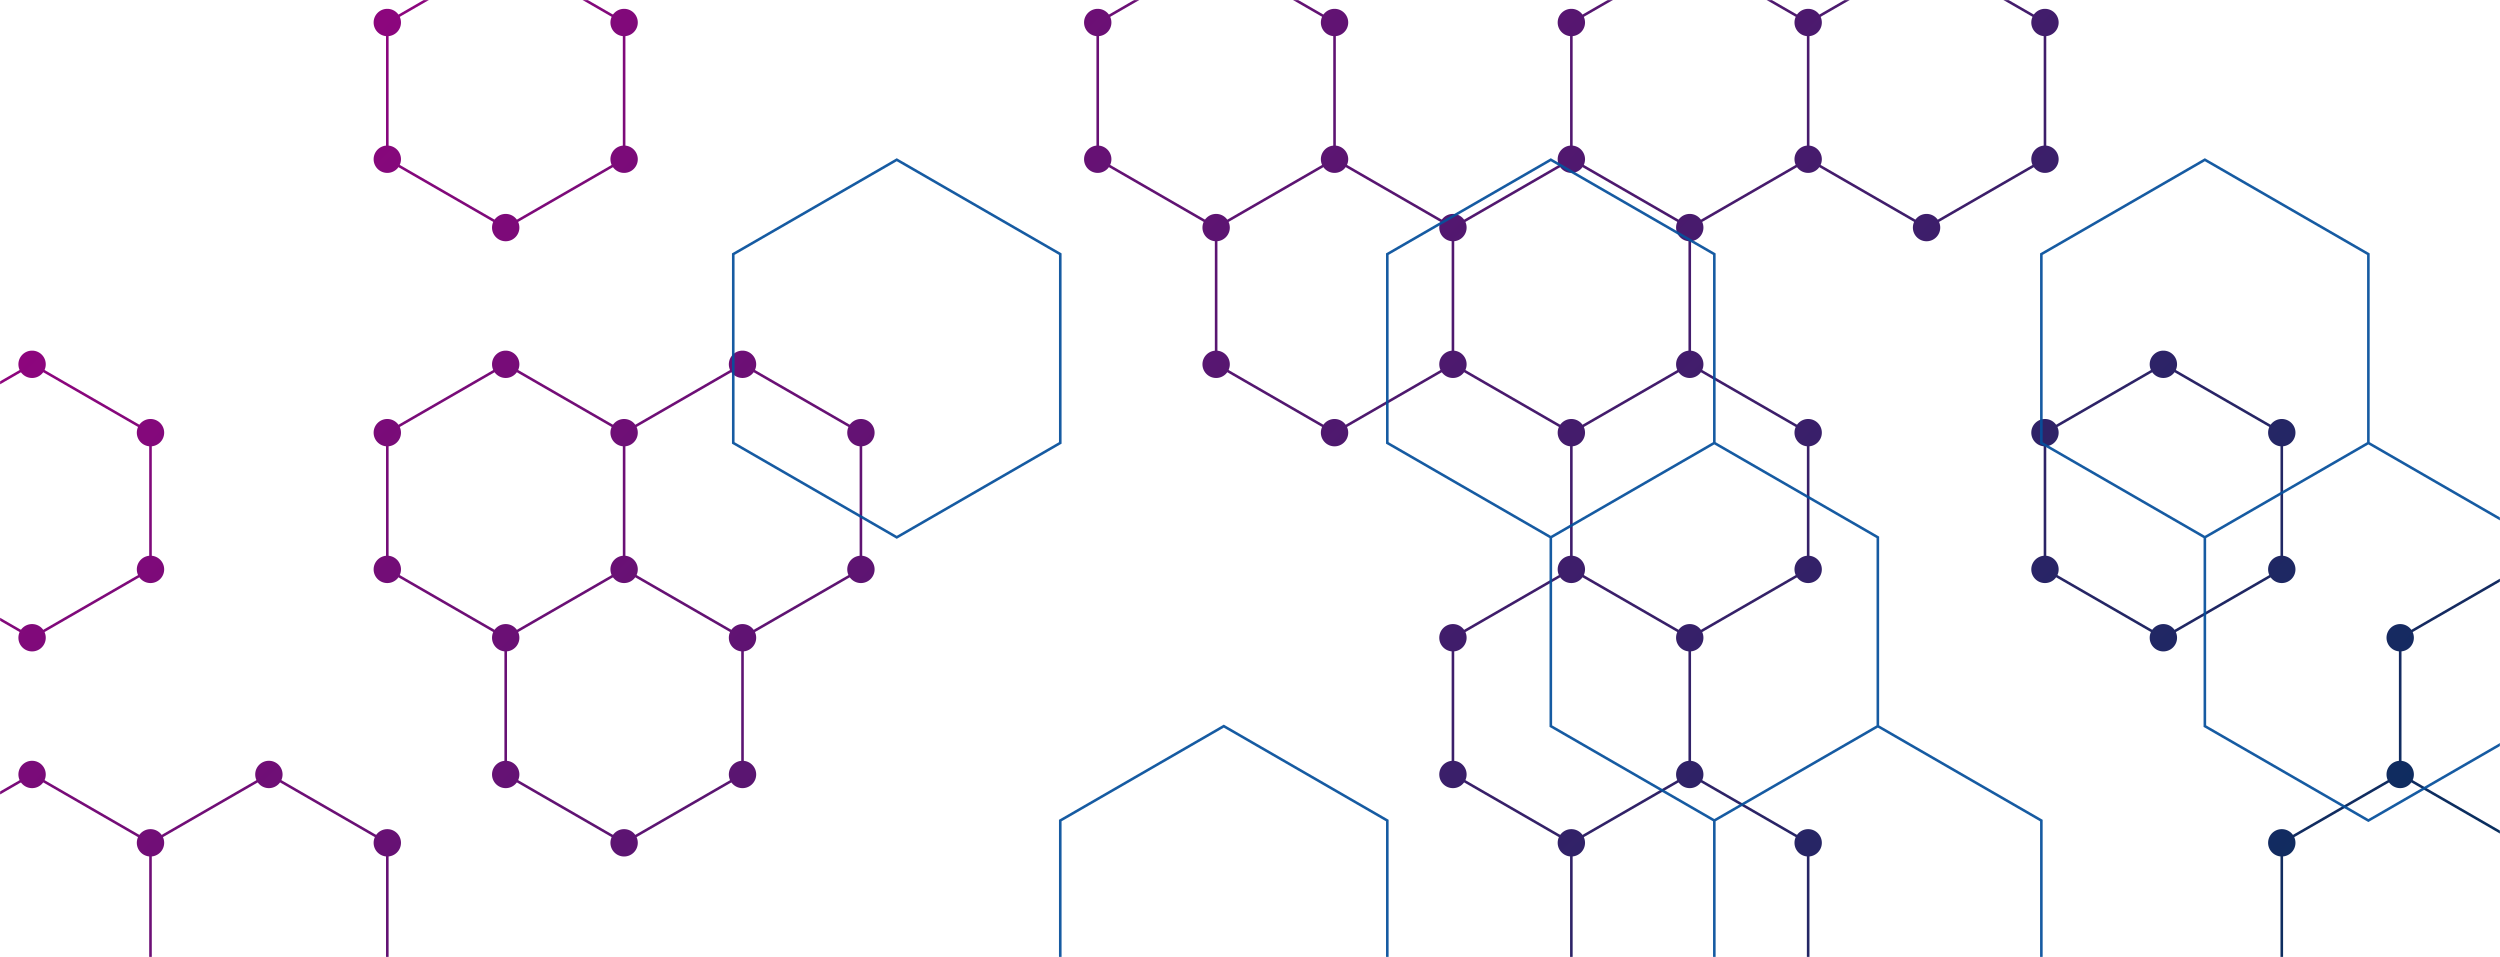 <svg xmlns="http://www.w3.org/2000/svg" version="1.1" xmlns:xlink="http://www.w3.org/1999/xlink" xmlns:svgjs="http://svgjs.dev/svgjs" width="1920" height="735" preserveAspectRatio="none" viewBox="0 0 1920 735"><g mask="url(&quot;#SvgjsMask1241&quot;)" fill="none"><path d="M24.64 279.79L115.58 332.29L115.58 437.29L24.64 489.79L-66.3 437.29L-66.3 332.29zM24.64 594.79L115.58 647.29L115.58 752.29L24.64 804.79L-66.3 752.29L-66.3 647.29zM206.51 594.79L297.45 647.29L297.45 752.29L206.51 804.79L115.58 752.29L115.58 647.29zM388.38 -35.21L479.32 17.29L479.32 122.29L388.38 174.79L297.45 122.29L297.45 17.29zM388.38 279.79L479.32 332.29L479.32 437.29L388.38 489.79L297.45 437.29L297.45 332.29zM479.32 437.29L570.25 489.79L570.25 594.79L479.32 647.29L388.38 594.79L388.38 489.79zM570.25 279.79L661.19 332.29L661.19 437.29L570.25 489.79L479.32 437.29L479.32 332.29zM933.99 -35.21L1024.93 17.29L1024.93 122.29L933.99 174.79L843.06 122.29L843.06 17.29zM1024.93 122.29L1115.86 174.79L1115.86 279.79L1024.93 332.29L933.99 279.79L933.99 174.79zM1024.93 752.29L1115.86 804.79L1115.86 909.79L1024.93 962.29L933.99 909.79L933.99 804.79zM1206.8 122.29L1297.73 174.79L1297.73 279.79L1206.8 332.29L1115.86 279.79L1115.86 174.79zM1206.8 437.29L1297.73 489.79L1297.73 594.79L1206.8 647.29L1115.86 594.79L1115.86 489.79zM1297.73 -35.21L1388.67 17.29L1388.67 122.29L1297.73 174.79L1206.8 122.29L1206.8 17.29zM1297.73 279.79L1388.67 332.29L1388.67 437.29L1297.73 489.79L1206.8 437.29L1206.8 332.29zM1297.73 594.79L1388.67 647.29L1388.67 752.29L1297.73 804.79L1206.8 752.29L1206.8 647.29zM1388.67 752.29L1479.6 804.79L1479.6 909.79L1388.67 962.29L1297.73 909.79L1297.73 804.79zM1479.6 -35.21L1570.54 17.29L1570.54 122.29L1479.6 174.79L1388.67 122.29L1388.67 17.29zM1661.47 279.79L1752.41 332.29L1752.41 437.29L1661.47 489.79L1570.54 437.29L1570.54 332.29zM1752.41 752.29L1843.35 804.79L1843.35 909.79L1752.41 962.29L1661.47 909.79L1661.47 804.79zM1934.28 437.29L2025.22 489.79L2025.22 594.79L1934.28 647.29L1843.35 594.79L1843.35 489.79zM1843.35 594.79L1934.28 647.29L1934.28 752.29L1843.35 804.79L1752.41 752.29L1752.41 647.29z" stroke="url(&quot;#SvgjsLinearGradient1242&quot;)" stroke-width="2"></path><path d="M14.14 279.79 a10.5 10.5 0 1 0 21 0 a10.5 10.5 0 1 0 -21 0zM105.08 332.29 a10.5 10.5 0 1 0 21 0 a10.5 10.5 0 1 0 -21 0zM105.08 437.29 a10.5 10.5 0 1 0 21 0 a10.5 10.5 0 1 0 -21 0zM14.14 489.79 a10.5 10.5 0 1 0 21 0 a10.5 10.5 0 1 0 -21 0zM-76.8 437.29 a10.5 10.5 0 1 0 21 0 a10.5 10.5 0 1 0 -21 0zM-76.8 332.29 a10.5 10.5 0 1 0 21 0 a10.5 10.5 0 1 0 -21 0zM14.14 594.79 a10.5 10.5 0 1 0 21 0 a10.5 10.5 0 1 0 -21 0zM105.08 647.29 a10.5 10.5 0 1 0 21 0 a10.5 10.5 0 1 0 -21 0zM105.08 752.29 a10.5 10.5 0 1 0 21 0 a10.5 10.5 0 1 0 -21 0zM14.14 804.79 a10.5 10.5 0 1 0 21 0 a10.5 10.5 0 1 0 -21 0zM-76.8 752.29 a10.5 10.5 0 1 0 21 0 a10.5 10.5 0 1 0 -21 0zM-76.8 647.29 a10.5 10.5 0 1 0 21 0 a10.5 10.5 0 1 0 -21 0zM196.01 594.79 a10.5 10.5 0 1 0 21 0 a10.5 10.5 0 1 0 -21 0zM286.95 647.29 a10.5 10.5 0 1 0 21 0 a10.5 10.5 0 1 0 -21 0zM286.95 752.29 a10.5 10.5 0 1 0 21 0 a10.5 10.5 0 1 0 -21 0zM196.01 804.79 a10.5 10.5 0 1 0 21 0 a10.5 10.5 0 1 0 -21 0zM377.88 -35.21 a10.5 10.5 0 1 0 21 0 a10.5 10.5 0 1 0 -21 0zM468.82 17.29 a10.5 10.5 0 1 0 21 0 a10.5 10.5 0 1 0 -21 0zM468.82 122.29 a10.5 10.5 0 1 0 21 0 a10.5 10.5 0 1 0 -21 0zM377.88 174.79 a10.5 10.5 0 1 0 21 0 a10.5 10.5 0 1 0 -21 0zM286.95 122.29 a10.5 10.5 0 1 0 21 0 a10.5 10.5 0 1 0 -21 0zM286.95 17.29 a10.5 10.5 0 1 0 21 0 a10.5 10.5 0 1 0 -21 0zM377.88 279.79 a10.5 10.5 0 1 0 21 0 a10.5 10.5 0 1 0 -21 0zM468.82 332.29 a10.5 10.5 0 1 0 21 0 a10.5 10.5 0 1 0 -21 0zM468.82 437.29 a10.5 10.5 0 1 0 21 0 a10.5 10.5 0 1 0 -21 0zM377.88 489.79 a10.5 10.5 0 1 0 21 0 a10.5 10.5 0 1 0 -21 0zM286.95 437.29 a10.5 10.5 0 1 0 21 0 a10.5 10.5 0 1 0 -21 0zM286.95 332.29 a10.5 10.5 0 1 0 21 0 a10.5 10.5 0 1 0 -21 0zM559.75 489.79 a10.5 10.5 0 1 0 21 0 a10.5 10.5 0 1 0 -21 0zM559.75 594.79 a10.5 10.5 0 1 0 21 0 a10.5 10.5 0 1 0 -21 0zM468.82 647.29 a10.5 10.5 0 1 0 21 0 a10.5 10.5 0 1 0 -21 0zM377.88 594.79 a10.5 10.5 0 1 0 21 0 a10.5 10.5 0 1 0 -21 0zM559.75 279.79 a10.5 10.5 0 1 0 21 0 a10.5 10.5 0 1 0 -21 0zM650.69 332.29 a10.5 10.5 0 1 0 21 0 a10.5 10.5 0 1 0 -21 0zM650.69 437.29 a10.5 10.5 0 1 0 21 0 a10.5 10.5 0 1 0 -21 0zM923.49 -35.21 a10.5 10.5 0 1 0 21 0 a10.5 10.5 0 1 0 -21 0zM1014.43 17.29 a10.5 10.5 0 1 0 21 0 a10.5 10.5 0 1 0 -21 0zM1014.43 122.29 a10.5 10.5 0 1 0 21 0 a10.5 10.5 0 1 0 -21 0zM923.49 174.79 a10.5 10.5 0 1 0 21 0 a10.5 10.5 0 1 0 -21 0zM832.56 122.29 a10.5 10.5 0 1 0 21 0 a10.5 10.5 0 1 0 -21 0zM832.56 17.29 a10.5 10.5 0 1 0 21 0 a10.5 10.5 0 1 0 -21 0zM1105.36 174.79 a10.5 10.5 0 1 0 21 0 a10.5 10.5 0 1 0 -21 0zM1105.36 279.79 a10.5 10.5 0 1 0 21 0 a10.5 10.5 0 1 0 -21 0zM1014.43 332.29 a10.5 10.5 0 1 0 21 0 a10.5 10.5 0 1 0 -21 0zM923.49 279.79 a10.5 10.5 0 1 0 21 0 a10.5 10.5 0 1 0 -21 0zM1014.43 752.29 a10.5 10.5 0 1 0 21 0 a10.5 10.5 0 1 0 -21 0zM1105.36 804.79 a10.5 10.5 0 1 0 21 0 a10.5 10.5 0 1 0 -21 0zM1105.36 909.79 a10.5 10.5 0 1 0 21 0 a10.5 10.5 0 1 0 -21 0zM1014.43 962.29 a10.5 10.5 0 1 0 21 0 a10.5 10.5 0 1 0 -21 0zM923.49 909.79 a10.5 10.5 0 1 0 21 0 a10.5 10.5 0 1 0 -21 0zM923.49 804.79 a10.5 10.5 0 1 0 21 0 a10.5 10.5 0 1 0 -21 0zM1196.3 122.29 a10.5 10.5 0 1 0 21 0 a10.5 10.5 0 1 0 -21 0zM1287.23 174.79 a10.5 10.5 0 1 0 21 0 a10.5 10.5 0 1 0 -21 0zM1287.23 279.79 a10.5 10.5 0 1 0 21 0 a10.5 10.5 0 1 0 -21 0zM1196.3 332.29 a10.5 10.5 0 1 0 21 0 a10.5 10.5 0 1 0 -21 0zM1196.3 437.29 a10.5 10.5 0 1 0 21 0 a10.5 10.5 0 1 0 -21 0zM1287.23 489.79 a10.5 10.5 0 1 0 21 0 a10.5 10.5 0 1 0 -21 0zM1287.23 594.79 a10.5 10.5 0 1 0 21 0 a10.5 10.5 0 1 0 -21 0zM1196.3 647.29 a10.5 10.5 0 1 0 21 0 a10.5 10.5 0 1 0 -21 0zM1105.36 594.79 a10.5 10.5 0 1 0 21 0 a10.5 10.5 0 1 0 -21 0zM1105.36 489.79 a10.5 10.5 0 1 0 21 0 a10.5 10.5 0 1 0 -21 0zM1287.23 -35.21 a10.5 10.5 0 1 0 21 0 a10.5 10.5 0 1 0 -21 0zM1378.17 17.29 a10.5 10.5 0 1 0 21 0 a10.5 10.5 0 1 0 -21 0zM1378.17 122.29 a10.5 10.5 0 1 0 21 0 a10.5 10.5 0 1 0 -21 0zM1196.3 17.29 a10.5 10.5 0 1 0 21 0 a10.5 10.5 0 1 0 -21 0zM1378.17 332.29 a10.5 10.5 0 1 0 21 0 a10.5 10.5 0 1 0 -21 0zM1378.17 437.29 a10.5 10.5 0 1 0 21 0 a10.5 10.5 0 1 0 -21 0zM1378.17 647.29 a10.5 10.5 0 1 0 21 0 a10.5 10.5 0 1 0 -21 0zM1378.17 752.29 a10.5 10.5 0 1 0 21 0 a10.5 10.5 0 1 0 -21 0zM1287.23 804.79 a10.5 10.5 0 1 0 21 0 a10.5 10.5 0 1 0 -21 0zM1196.3 752.29 a10.5 10.5 0 1 0 21 0 a10.5 10.5 0 1 0 -21 0zM1469.1 804.79 a10.5 10.5 0 1 0 21 0 a10.5 10.5 0 1 0 -21 0zM1469.1 909.79 a10.5 10.5 0 1 0 21 0 a10.5 10.5 0 1 0 -21 0zM1378.17 962.29 a10.5 10.5 0 1 0 21 0 a10.5 10.5 0 1 0 -21 0zM1287.23 909.79 a10.5 10.5 0 1 0 21 0 a10.5 10.5 0 1 0 -21 0zM1469.1 -35.21 a10.5 10.5 0 1 0 21 0 a10.5 10.5 0 1 0 -21 0zM1560.04 17.29 a10.5 10.5 0 1 0 21 0 a10.5 10.5 0 1 0 -21 0zM1560.04 122.29 a10.5 10.5 0 1 0 21 0 a10.5 10.5 0 1 0 -21 0zM1469.1 174.79 a10.5 10.5 0 1 0 21 0 a10.5 10.5 0 1 0 -21 0zM1650.97 279.79 a10.5 10.5 0 1 0 21 0 a10.5 10.5 0 1 0 -21 0zM1741.91 332.29 a10.5 10.5 0 1 0 21 0 a10.5 10.5 0 1 0 -21 0zM1741.91 437.29 a10.5 10.5 0 1 0 21 0 a10.5 10.5 0 1 0 -21 0zM1650.97 489.79 a10.5 10.5 0 1 0 21 0 a10.5 10.5 0 1 0 -21 0zM1560.04 437.29 a10.5 10.5 0 1 0 21 0 a10.5 10.5 0 1 0 -21 0zM1560.04 332.29 a10.5 10.5 0 1 0 21 0 a10.5 10.5 0 1 0 -21 0zM1741.91 752.29 a10.5 10.5 0 1 0 21 0 a10.5 10.5 0 1 0 -21 0zM1832.85 804.79 a10.5 10.5 0 1 0 21 0 a10.5 10.5 0 1 0 -21 0zM1832.85 909.79 a10.5 10.5 0 1 0 21 0 a10.5 10.5 0 1 0 -21 0zM1741.91 962.29 a10.5 10.5 0 1 0 21 0 a10.5 10.5 0 1 0 -21 0zM1650.97 909.79 a10.5 10.5 0 1 0 21 0 a10.5 10.5 0 1 0 -21 0zM1650.97 804.79 a10.5 10.5 0 1 0 21 0 a10.5 10.5 0 1 0 -21 0zM1923.78 437.29 a10.5 10.5 0 1 0 21 0 a10.5 10.5 0 1 0 -21 0zM2014.72 489.79 a10.5 10.5 0 1 0 21 0 a10.5 10.5 0 1 0 -21 0zM2014.72 594.79 a10.5 10.5 0 1 0 21 0 a10.5 10.5 0 1 0 -21 0zM1923.78 647.29 a10.5 10.5 0 1 0 21 0 a10.5 10.5 0 1 0 -21 0zM1832.85 594.79 a10.5 10.5 0 1 0 21 0 a10.5 10.5 0 1 0 -21 0zM1832.85 489.79 a10.5 10.5 0 1 0 21 0 a10.5 10.5 0 1 0 -21 0zM1923.78 752.29 a10.5 10.5 0 1 0 21 0 a10.5 10.5 0 1 0 -21 0zM1741.91 647.29 a10.5 10.5 0 1 0 21 0 a10.5 10.5 0 1 0 -21 0z" fill="url(&quot;#SvgjsLinearGradient1242&quot;)"></path><path d="M688.72 122.67L814.29 195.17L814.29 340.17L688.72 412.67L563.14 340.17L563.14 195.17zM939.87 557.67L1065.45 630.17L1065.45 775.17L939.87 847.67L814.29 775.17L814.29 630.17zM1191.03 122.67L1316.6 195.17L1316.6 340.17L1191.03 412.67L1065.45 340.17L1065.45 195.17zM1316.6 340.17L1442.18 412.67L1442.18 557.67L1316.6 630.17L1191.03 557.67L1191.03 412.67zM1442.18 557.67L1567.76 630.17L1567.76 775.17L1442.18 847.67L1316.6 775.17L1316.6 630.17zM1693.33 122.67L1818.91 195.17L1818.91 340.17L1693.33 412.67L1567.76 340.17L1567.76 195.17zM1818.91 340.17L1944.49 412.67L1944.49 557.67L1818.91 630.17L1693.33 557.67L1693.33 412.67z" stroke="rgba(6, 80, 156, 0.93)" stroke-width="2"></path></g><defs><mask id="SvgjsMask1241"><rect width="1920" height="735" fill="#ffffff"></rect></mask><linearGradient x1="296.256" y1="-296.279" x2="1623.744" y2="1031.279" gradientUnits="userSpaceOnUse" id="SvgjsLinearGradient1242"><stop stop-color="rgba(158, 0, 129, 1)" offset="0"></stop><stop stop-color="#03305d" offset="1"></stop></linearGradient></defs></svg>